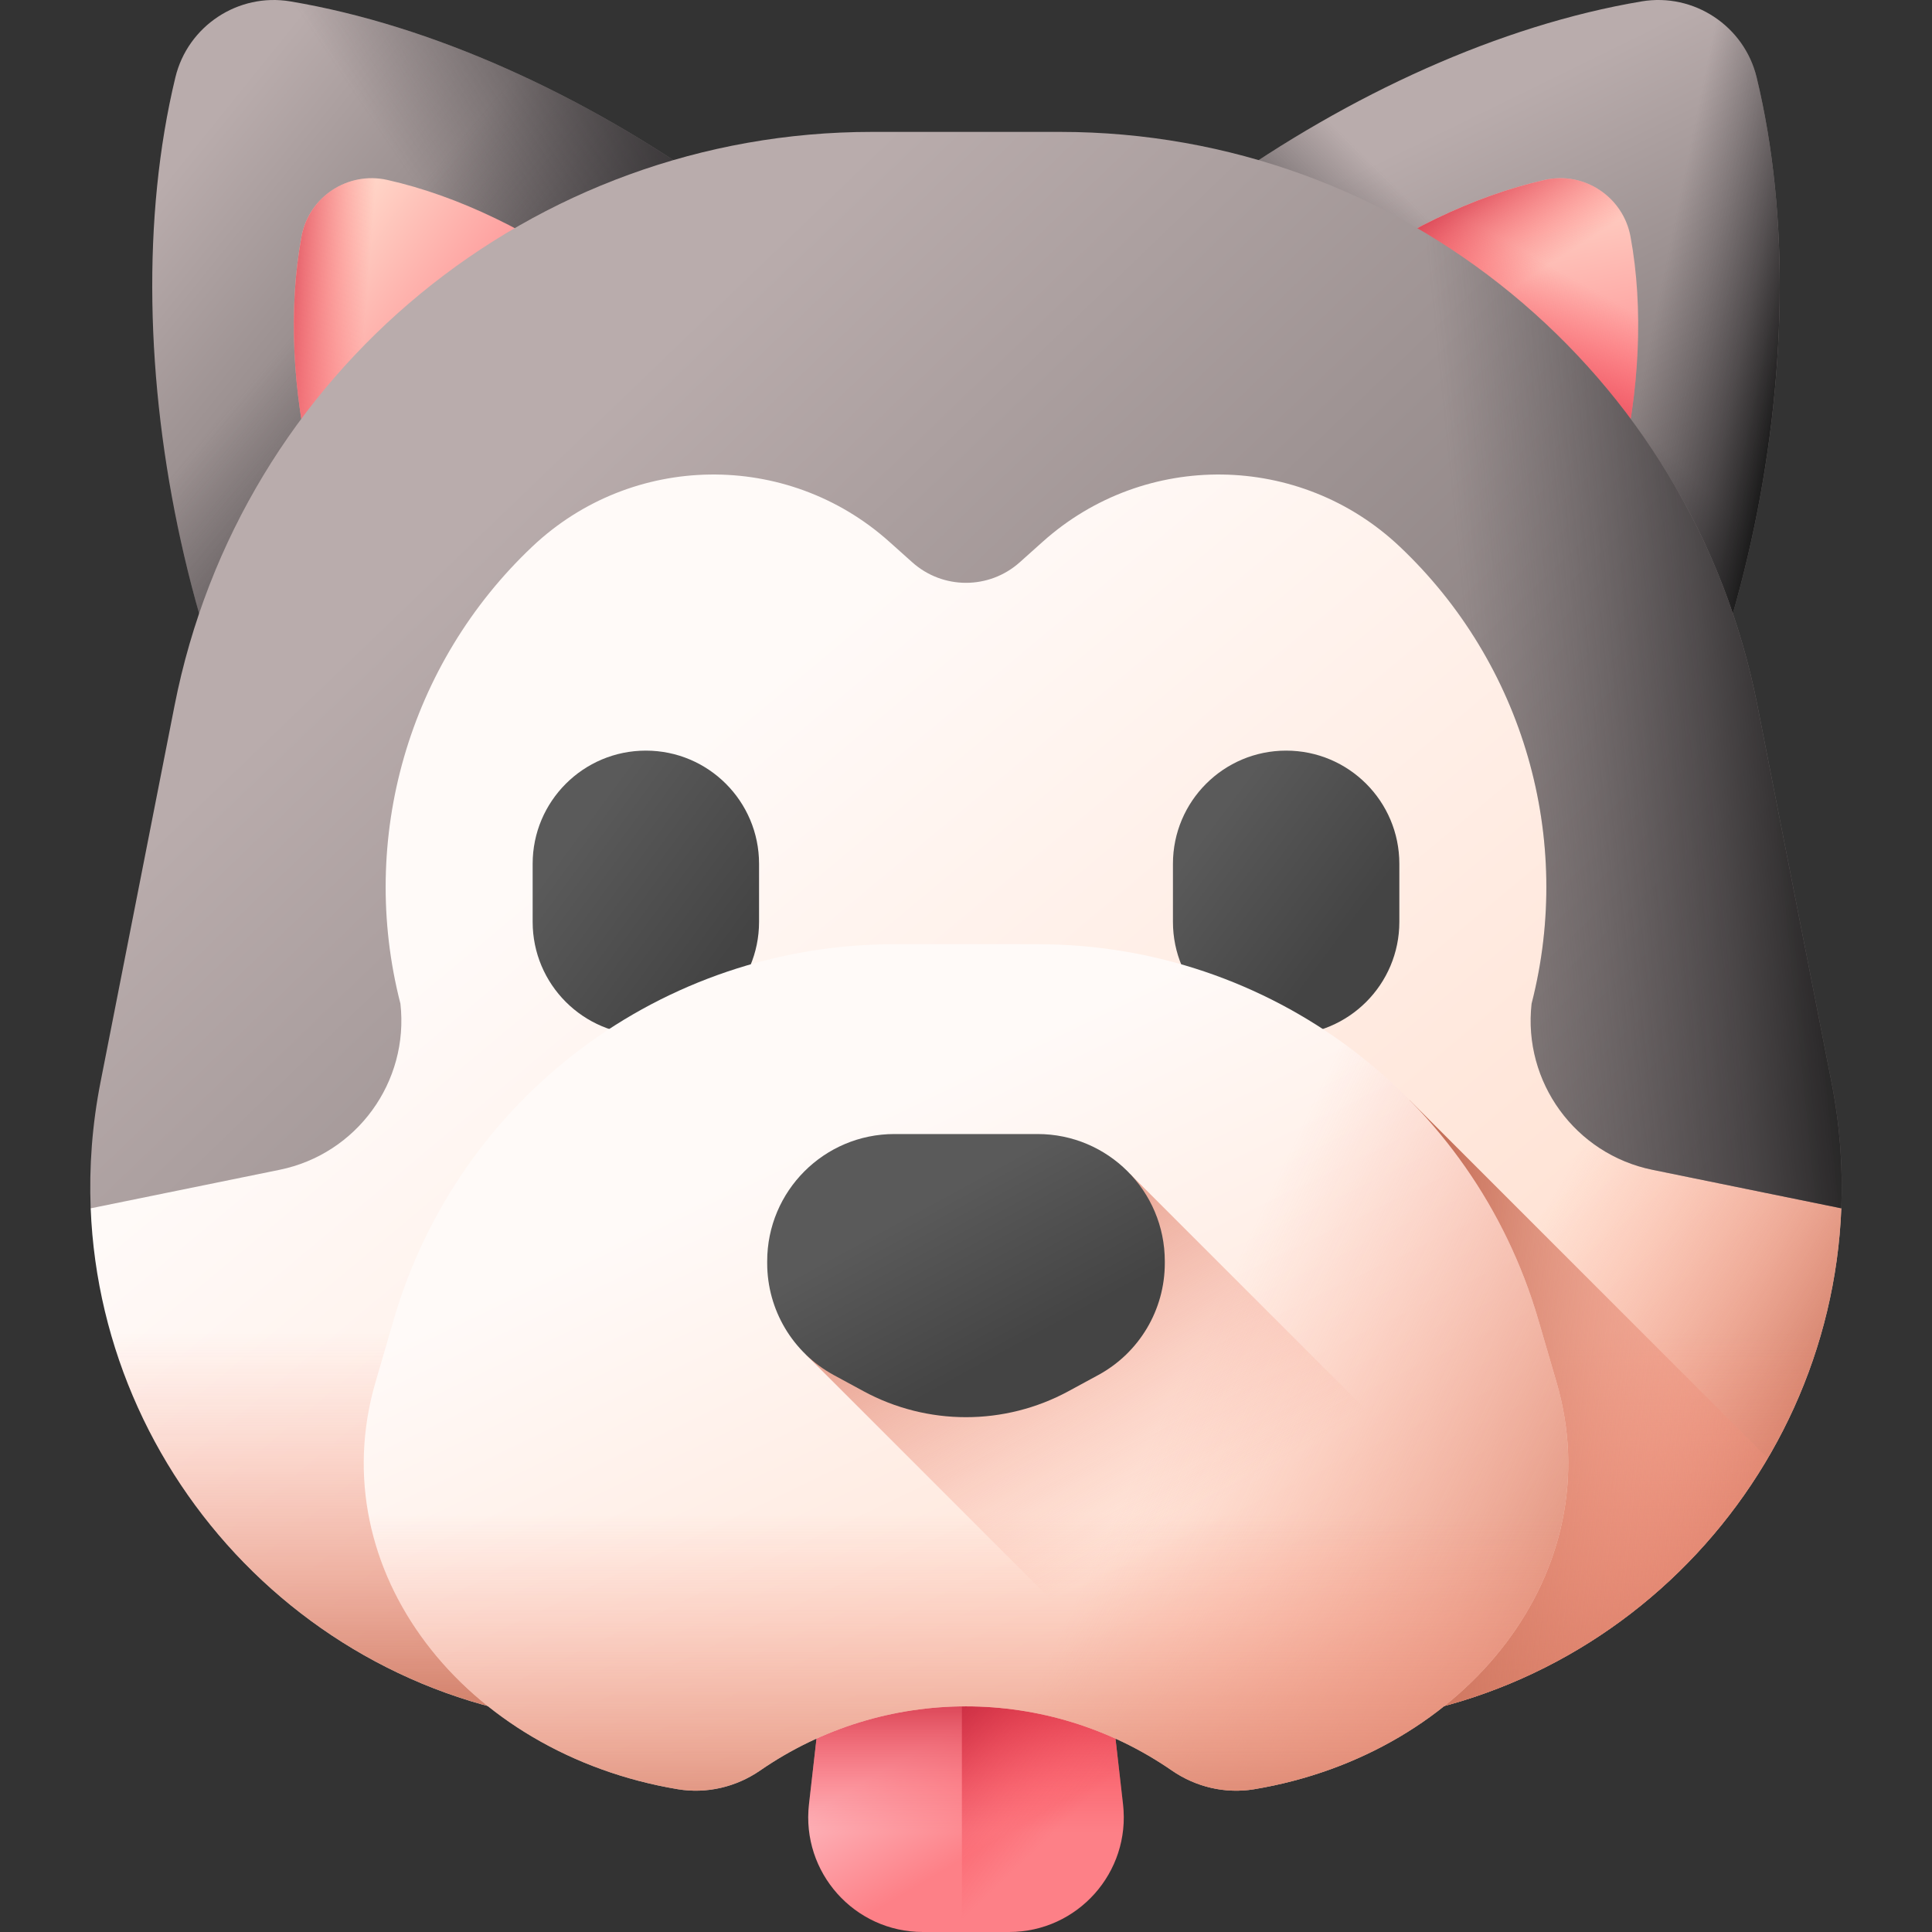 <svg id="Capa_1" enable-background="new 0 0 512 512" height="512" viewBox="0 0 512 512" width="512" xmlns="http://www.w3.org/2000/svg" xmlns:xlink="http://www.w3.org/1999/xlink"><rect x="0" y="0" width="512" height="512" fill="#333333" stroke="none"/><linearGradient id="lg1"><stop offset="0" stop-color="#b9acac"/><stop offset="1" stop-color="#766e6e"/></linearGradient><linearGradient id="SVGID_1_" gradientTransform="matrix(.966 -.259 .259 .966 -26.987 48.226)" gradientUnits="userSpaceOnUse" x1="53.835" x2="123.742" xlink:href="#lg1" y1="28.332" y2="124.268"/><linearGradient id="lg2"><stop offset="0" stop-color="#433f43" stop-opacity="0"/><stop offset=".299" stop-color="#3e3b3e" stop-opacity=".3"/><stop offset=".642" stop-color="#302e30" stop-opacity=".643"/><stop offset="1" stop-color="#1a1a1a"/></linearGradient><linearGradient id="SVGID_00000059290571441242975110000017403412924167265180_" gradientTransform="matrix(.966 -.259 .259 .966 -26.987 48.226)" gradientUnits="userSpaceOnUse" x1="86.885" x2="133.74" xlink:href="#lg2" y1="68.539" y2="136.962"/><linearGradient id="SVGID_00000039107111673556232190000012846418106958818181_" gradientTransform="matrix(.966 -.259 .259 .966 -26.987 48.226)" gradientUnits="userSpaceOnUse" x1="148.091" x2="235.107" xlink:href="#lg2" y1="83.293" y2="53.544"/><linearGradient id="lg3"><stop offset="0" stop-color="#ffdfcf"/><stop offset="1" stop-color="#fd8087"/></linearGradient><linearGradient id="SVGID_00000150101210475222980870000004317629584889620660_" gradientTransform="matrix(.966 -.259 .259 .966 -26.987 48.226)" gradientUnits="userSpaceOnUse" x1="82.852" x2="125.986" xlink:href="#lg3" y1="54.394" y2="107.196"/><linearGradient id="lg4"><stop offset="0" stop-color="#fd4755" stop-opacity="0"/><stop offset=".259" stop-color="#f74452" stop-opacity=".259"/><stop offset=".628" stop-color="#e43b4c" stop-opacity=".628"/><stop offset="1" stop-color="#ca2e43"/></linearGradient><linearGradient id="SVGID_00000002349573994519647370000012803066279545030793_" gradientTransform="matrix(.966 -.259 .259 .966 -26.987 48.226)" gradientUnits="userSpaceOnUse" x1="100.76" x2="75.475" xlink:href="#lg4" y1="93.829" y2="84.904"/><linearGradient id="SVGID_00000181774154126353944230000010124796218854265785_" gradientTransform="matrix(.966 .259 -.259 .966 44.425 -84.231)" gradientUnits="userSpaceOnUse" x1="321.944" x2="408.212" xlink:href="#lg1" y1="57.099" y2="156.01"/><linearGradient id="SVGID_00000138558831720950333780000002190626664939526537_" gradientTransform="matrix(.966 .259 -.259 .966 44.425 -84.231)" gradientUnits="userSpaceOnUse" x1="408.271" x2="384.471" xlink:href="#lg2" y1="78.023" y2="120.415"/><linearGradient id="SVGID_00000145056897472642694420000000298928836646789769_" gradientTransform="matrix(.966 .259 -.259 .966 44.425 -84.231)" gradientUnits="userSpaceOnUse" x1="426.869" x2="464.053" xlink:href="#lg2" y1="104.812" y2="102.581"/><linearGradient id="SVGID_00000008128205783764527510000005866709639114465962_" gradientTransform="matrix(.966 .259 -.259 .966 44.425 -84.231)" gradientUnits="userSpaceOnUse" x1="344.221" x2="378.431" xlink:href="#lg3" y1="47.659" y2="117.566"/><linearGradient id="SVGID_00000088133515282053416920000006493028761542875273_" gradientTransform="matrix(.966 .259 -.259 .966 44.425 -84.231)" gradientUnits="userSpaceOnUse" x1="387.57" x2="377.158" xlink:href="#lg4" y1="52.797" y2="94.444"/><linearGradient id="SVGID_00000024685701230847170530000000670949660893543827_" gradientTransform="matrix(.966 .259 -.259 .966 44.425 -84.231)" gradientUnits="userSpaceOnUse" x1="364.865" x2="340.323" xlink:href="#lg4" y1="85.974" y2="63.664"/><linearGradient id="lg5"><stop offset="0" stop-color="#fffaf8"/><stop offset="1" stop-color="#ffdfcf"/></linearGradient><linearGradient id="SVGID_00000133499088439839174660000001902836879212193214_" gradientUnits="userSpaceOnUse" x1="171.431" x2="360.342" xlink:href="#lg5" y1="206.393" y2="432.373"/><linearGradient id="lg6"><stop offset="0" stop-color="#f89580" stop-opacity="0"/><stop offset=".26" stop-color="#f2917c" stop-opacity=".261"/><stop offset=".595" stop-color="#e2856f" stop-opacity=".597"/><stop offset=".971" stop-color="#c8725b" stop-opacity=".974"/><stop offset=".997" stop-color="#c5715a"/></linearGradient><linearGradient id="SVGID_00000176044746209364585430000007024669082273865907_" gradientUnits="userSpaceOnUse" x1="393.582" x2="476.988" xlink:href="#lg6" y1="346.898" y2="396.086"/><linearGradient id="lg7"><stop offset="0" stop-color="#5a5a5a"/><stop offset="1" stop-color="#444"/></linearGradient><linearGradient id="SVGID_00000156550585459636619770000007371571123347179166_" gradientUnits="userSpaceOnUse" x1="151.592" x2="193.244" xlink:href="#lg7" y1="222.211" y2="252.872"/><linearGradient id="SVGID_00000132064335136749113640000007057643955508972694_" gradientUnits="userSpaceOnUse" x1="319.245" x2="356.269" xlink:href="#lg7" y1="220.415" y2="248.184"/><linearGradient id="SVGID_00000099650749396564052720000009211048739471585686_" gradientUnits="userSpaceOnUse" x1="256" x2="256" xlink:href="#lg6" y1="353.257" y2="463.596"/><linearGradient id="SVGID_00000100346459068275012970000018377044990149186699_" gradientUnits="userSpaceOnUse" x1="494.134" x2="375.441" xlink:href="#lg6" y1="385.2" y2="373.081"/><linearGradient id="SVGID_00000122680308076664655850000018442311190241443504_" gradientUnits="userSpaceOnUse" x1="141.398" x2="384.575" xlink:href="#lg1" y1="124.469" y2="377.04"/><linearGradient id="SVGID_00000035496282594220559100000007171516532077042065_" gradientUnits="userSpaceOnUse" x1="389.114" x2="483.213" xlink:href="#lg2" y1="174.488" y2="164.865"/><linearGradient id="SVGID_00000031913778787145687050000009836434247183210665_" gradientUnits="userSpaceOnUse" x1="256.203" x2="272.01" y1="456.057" y2="482.806"><stop offset="0" stop-color="#fdb4ba"/><stop offset="1" stop-color="#fd8087"/></linearGradient><linearGradient id="SVGID_00000018949091978267251420000005192383476241694399_" gradientUnits="userSpaceOnUse" x1="256" x2="256" xlink:href="#lg4" y1="485.495" y2="445.7"/><linearGradient id="SVGID_00000039120655829706587700000011758475745490329247_" gradientUnits="userSpaceOnUse" x1="288.52" x2="259.339" xlink:href="#lg4" y1="477.049" y2="446.045"/><linearGradient id="SVGID_00000145046986669869966110000018071095426868184721_" gradientUnits="userSpaceOnUse" x1="216.578" x2="299.151" xlink:href="#lg5" y1="301.523" y2="473.145"/><linearGradient id="SVGID_00000075162357808154497070000004526394294449245337_" gradientUnits="userSpaceOnUse" x1="312.534" x2="449.975" xlink:href="#lg6" y1="366.175" y2="431.658"/><linearGradient id="SVGID_00000125601435854828882650000013058016649391479692_" gradientUnits="userSpaceOnUse" x1="256" x2="256" xlink:href="#lg6" y1="401.247" y2="500.644"/><linearGradient id="SVGID_00000044882590179331495210000008629622516425435065_" gradientUnits="userSpaceOnUse" x1="317.527" x2="253.123" xlink:href="#lg6" y1="400.455" y2="292.876"/><linearGradient id="SVGID_00000003813178380790859000000006603139915770305970_" gradientUnits="userSpaceOnUse" x1="247.062" x2="268.649" xlink:href="#lg7" y1="318.112" y2="357.689"/><g><g><g><path d="m46.479 20.494c3.292-13.625 16.649-22.446 30.473-20.123 75.006 12.603 160.133 73.187 194.593 139.578-80.519-14.054-154.421 34.76-173.111 114.317-47.522-57.755-69.818-159.838-51.955-233.772z" fill="url(#SVGID_1_)"/><path d="m46.479 20.494c3.292-13.625 16.649-22.446 30.473-20.123 75.006 12.603 160.133 73.187 194.593 139.578-80.519-14.054-154.421 34.76-173.111 114.317-47.522-57.755-69.818-159.838-51.955-233.772z" fill="url(#SVGID_00000059290571441242975110000017403412924167265180_)"/><path d="m46.479 20.494c3.292-13.625 16.649-22.446 30.473-20.123 75.006 12.603 160.133 73.187 194.593 139.578-80.519-14.054-154.421 34.76-173.111 114.317-47.522-57.755-69.818-159.838-51.955-233.772z" fill="url(#SVGID_00000039107111673556232190000012846418106958818181_)"/><path d="m102.628 47.677c-10.442-2.342-20.779 4.484-22.726 15.007-7.066 38.203 4.673 88.203 28.431 117.078 9.804-41.731 48.568-67.335 90.804-59.964-17.227-33.192-58.601-63.618-96.509-72.121z" fill="url(#SVGID_00000150101210475222980870000004317629584889620660_)"/><path d="m102.628 47.677c-10.442-2.342-20.779 4.484-22.726 15.007-7.066 38.203 4.673 88.203 28.431 117.078 9.804-41.731 48.568-67.335 90.804-59.964-17.227-33.192-58.601-63.618-96.509-72.121z" fill="url(#SVGID_00000002349573994519647370000012803066279545030793_)"/></g><g><path d="m465.522 20.494c-3.292-13.626-16.649-22.447-30.473-20.124-75.006 12.603-160.133 73.187-194.593 139.578 80.519-14.054 154.421 34.76 173.111 114.317 47.521-57.754 69.817-159.837 51.955-233.771z" fill="url(#SVGID_00000181774154126353944230000010124796218854265785_)"/><path d="m465.522 20.494c-3.292-13.626-16.649-22.447-30.473-20.124-75.006 12.603-160.133 73.187-194.593 139.578 80.519-14.054 154.421 34.76 173.111 114.317 47.521-57.754 69.817-159.837 51.955-233.771z" fill="url(#SVGID_00000138558831720950333780000002190626664939526537_)"/><path d="m465.522 20.494c-3.292-13.626-16.649-22.447-30.473-20.124-75.006 12.603-160.133 73.187-194.593 139.578 80.519-14.054 154.421 34.76 173.111 114.317 47.521-57.754 69.817-159.837 51.955-233.771z" fill="url(#SVGID_00000145056897472642694420000000298928836646789769_)"/><path d="m409.372 47.677c10.442-2.342 20.779 4.484 22.726 15.007 7.066 38.203-4.673 88.203-28.431 117.078-9.804-41.731-48.568-67.335-90.804-59.964 17.227-33.192 58.601-63.618 96.509-72.121z" fill="url(#SVGID_00000008128205783764527510000005866709639114465962_)"/><path d="m409.372 47.677c10.442-2.342 20.779 4.484 22.726 15.007 7.066 38.203-4.673 88.203-28.431 117.078-9.804-41.731-48.568-67.335-90.804-59.964 17.227-33.192 58.601-63.618 96.509-72.121z" fill="url(#SVGID_00000088133515282053416920000006493028761542875273_)"/><path d="m409.372 47.677c10.442-2.342 20.779 4.484 22.726 15.007 7.066 38.203-4.673 88.203-28.431 117.078-9.804-41.731-48.568-67.335-90.804-59.964 17.227-33.192 58.601-63.618 96.509-72.121z" fill="url(#SVGID_00000024685701230847170530000000670949660893543827_)"/></g></g><path d="m487.97 320.22c-2.95 74.44-64.3 136.83-142.66 136.83h-178.62c-78.36 0-139.71-62.39-142.66-136.83l49.05-49.06v-39.969c0-62.308 50.51-112.818 112.818-112.818h140.203c62.308 0 112.818 50.51 112.818 112.818v39.969z" fill="url(#SVGID_00000133499088439839174660000001902836879212193214_)"/><path d="m438.92 231.191c0-62.308-50.51-112.818-112.818-112.818h-96.583v338.677h115.791c78.36 0 139.71-62.39 142.66-136.83l-49.05-49.06z" fill="url(#SVGID_00000176044746209364585430000007024669082273865907_)"/><g><path d="m171.158 274.306c-16.568 0-30-13.431-30-30v-15.384c0-16.568 13.431-30 30-30 16.568 0 30 13.431 30 30v15.384c0 16.568-13.432 30-30 30z" fill="url(#SVGID_00000156550585459636619770000007371571123347179166_)"/><path d="m340.842 274.306c-16.569 0-30-13.431-30-30v-15.384c0-16.568 13.431-30 30-30 16.568 0 30 13.431 30 30v15.384c0 16.568-13.431 30-30 30z" fill="url(#SVGID_00000132064335136749113640000007057643955508972694_)"/></g><path d="m73.08 260.584v10.576l-49.05 49.06c2.95 74.44 64.3 136.83 142.66 136.83h178.62c78.36 0 139.71-62.39 142.66-136.83l-49.05-49.06v-10.576z" fill="url(#SVGID_00000099650749396564052720000009211048739471585686_)"/><path d="m468.471 386.454-94.972-94.972v162.802c40.861-8.142 74.881-33.633 94.972-67.83z" fill="url(#SVGID_00000100346459068275012970000018377044990149186699_)"/><path d="m465.739 186.969c-17.365-88.323-94.799-152.015-184.813-152.015h-49.852c-90.015 0-167.448 63.692-184.813 152.016l-19.622 99.805c-2.222 11.302-3.042 22.502-2.608 33.443l50.055-10.207c20.464-4.173 34.359-23.275 32.029-44.03-11.242-43.732 2.145-90.119 34.958-121.137 26.398-24.953 67.513-25.515 94.583-1.291l6.101 5.459c8.109 7.257 20.378 7.257 28.487 0l6.101-5.459c27.069-24.223 68.185-23.662 94.583 1.291 32.814 31.018 46.2 77.405 34.958 121.137-2.33 20.755 11.565 39.857 32.029 44.03l50.055 10.207c.433-10.941-.386-22.141-2.608-33.443z" fill="url(#SVGID_00000122680308076664655850000018442311190241443504_)"/><path d="m465.739 186.969c-17.365-88.323-94.799-152.015-184.813-152.015h-49.852c-.52 0-1.037.013-1.556.017v103.697c2.11 1.502 4.165 3.119 6.137 4.884l6.101 5.459c8.109 7.257 20.378 7.257 28.487 0l6.101-5.459c27.069-24.223 68.185-23.662 94.583 1.291 32.814 31.018 46.2 77.405 34.958 121.137-2.33 20.755 11.565 39.857 32.029 44.03l50.055 10.207c.433-10.941-.386-22.141-2.608-33.443z" fill="url(#SVGID_00000035496282594220559100000007171516532077042065_)"/><g><path d="m267.43 512h-22.86c-18.149 0-32.249-15.809-30.182-33.84l8.109-70.724h67.007l8.109 70.724c2.067 18.031-12.034 33.84-30.183 33.84z" fill="url(#SVGID_00000031913778787145687050000009836434247183210665_)"/><path d="m267.43 512h-22.86c-18.149 0-32.249-15.809-30.182-33.84l8.109-70.724h67.007l8.109 70.724c2.067 18.031-12.034 33.84-30.183 33.84z" fill="url(#SVGID_00000018949091978267251420000005192383476241694399_)"/><path d="m289.504 407.436h-34.59v104.564h12.517c18.149 0 32.249-15.809 30.182-33.84z" fill="url(#SVGID_00000039120655829706587700000011758475745490329247_)"/></g><g><path d="m412.5 366.322-4.835-16.593c-17.181-58.959-71.22-99.499-132.631-99.499h-38.065c-61.412 0-115.451 40.54-132.632 99.499l-4.835 16.593c-14.552 49.939 23.638 98.422 80.128 107.84 7.631 1.272 15.459-.572 21.827-4.966 32.834-22.656 76.255-22.656 109.089 0h.001c6.368 4.394 14.195 6.238 21.827 4.966 56.487-9.418 94.678-57.901 80.126-107.84z" fill="url(#SVGID_00000145046986669869966110000018071095426868184721_)"/><path d="m407.664 349.729c-17.181-58.959-71.22-99.499-132.631-99.499h-19.033v201.974c19.064 0 38.128 5.664 54.544 16.992h.001c6.368 4.394 14.195 6.238 21.827 4.966 56.49-9.418 94.68-57.901 80.128-107.84z" fill="url(#SVGID_00000075162357808154497070000004526394294449245337_)"/><path d="m104.336 349.729-4.835 16.593c-14.552 49.939 23.638 98.422 80.128 107.84 7.631 1.272 15.459-.572 21.827-4.966 32.834-22.656 76.255-22.657 109.089 0h.001c6.368 4.394 14.195 6.238 21.827 4.966 56.49-9.418 94.68-57.901 80.128-107.84l-4.835-16.593c-.595-2.041-1.243-4.053-1.925-6.049h-299.48c-.682 1.995-1.331 4.008-1.925 6.049z" fill="url(#SVGID_00000125601435854828882650000013058016649391479692_)"/><path d="m408.385 420.01-108.918-108.918-85.952 47.835 115.574 115.574c1.095-.056 2.191-.157 3.283-.339 35.26-5.879 63.388-26.979 76.013-54.152z" fill="url(#SVGID_00000044882590179331495210000008629622516425435065_)"/><path d="m283.186 368.667 7.866-4.268c10.867-5.896 17.634-17.268 17.634-29.631v-.525c0-18.618-15.093-33.712-33.711-33.712h-37.948c-18.618 0-33.712 15.093-33.712 33.712v.525c0 12.363 6.767 23.735 17.634 29.631l7.866 4.268c16.956 9.2 37.415 9.2 54.371 0z" fill="url(#SVGID_00000003813178380790859000000006603139915770305970_)"/></g></g></svg>